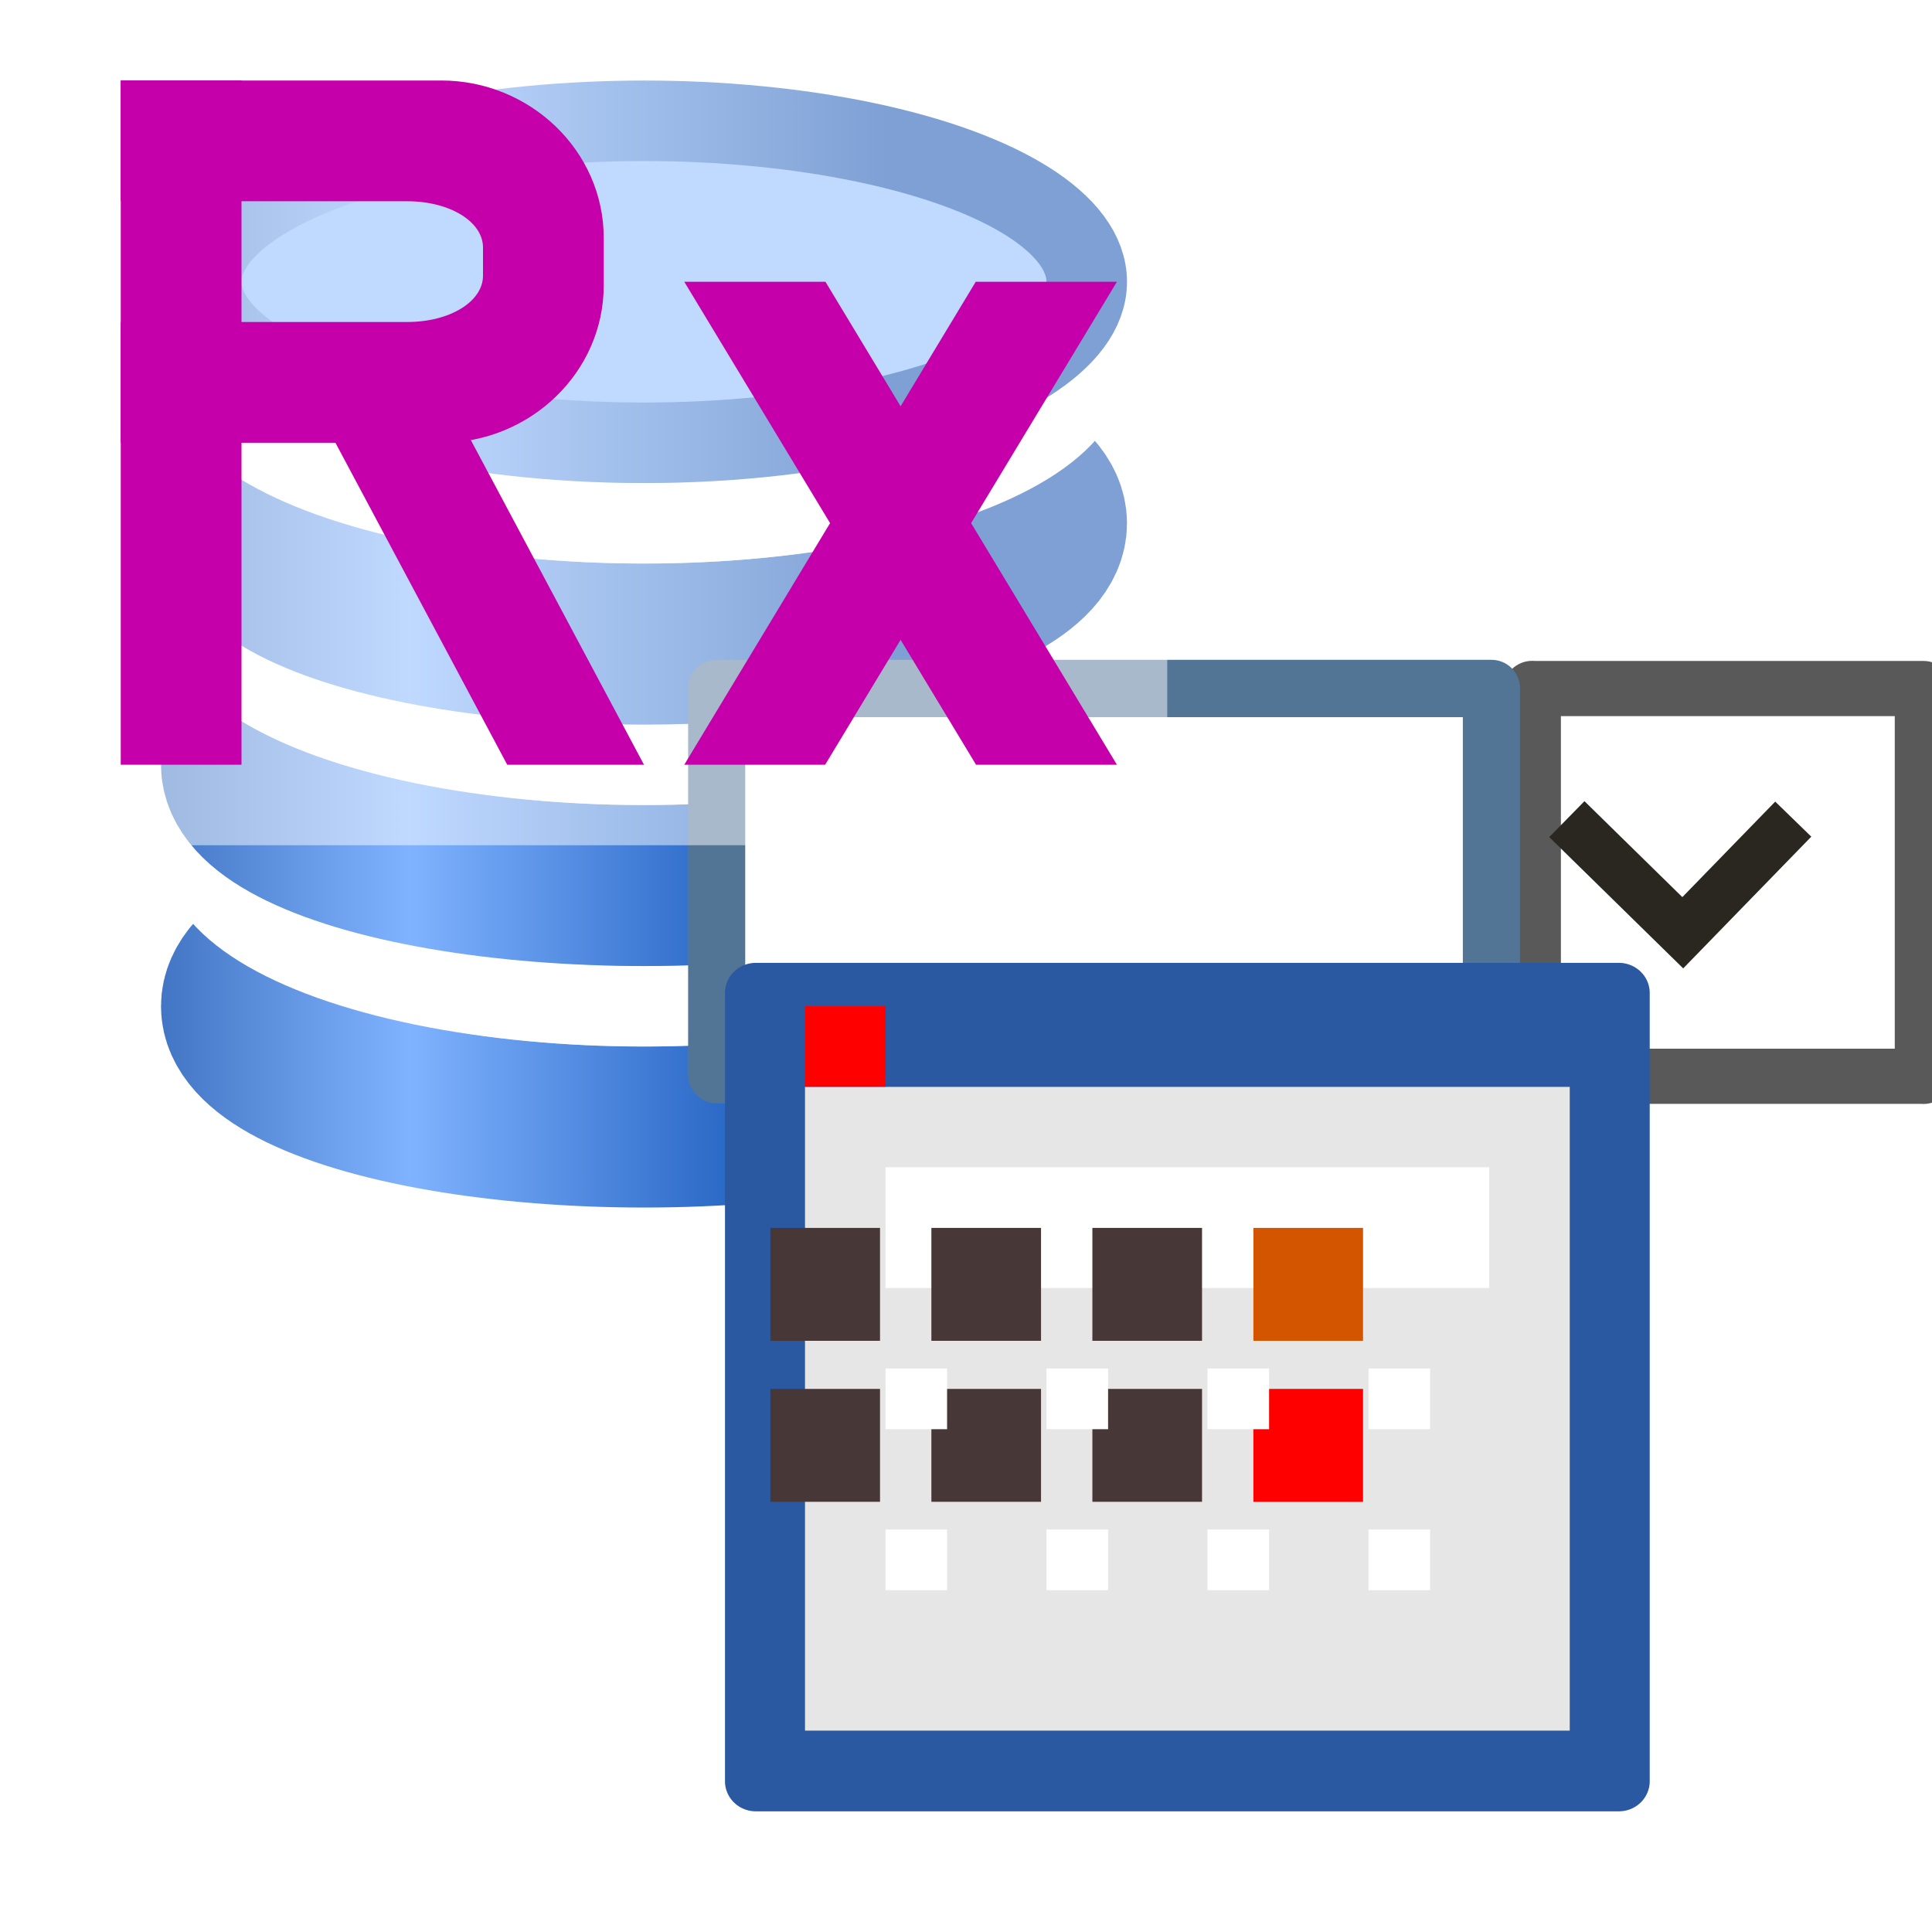 <?xml version="1.0" encoding="UTF-8" standalone="no"?>
<!-- Creator: CorelDRAW 2017 -->

<svg
   xmlns:dc="http://purl.org/dc/elements/1.1/"
   xmlns:cc="http://creativecommons.org/ns#"
   xmlns:rdf="http://www.w3.org/1999/02/22-rdf-syntax-ns#"
   xmlns:svg="http://www.w3.org/2000/svg"
   xmlns="http://www.w3.org/2000/svg"
   xmlns:xlink="http://www.w3.org/1999/xlink"
   xmlns:sodipodi="http://sodipodi.sourceforge.net/DTD/sodipodi-0.dtd"
   xmlns:inkscape="http://www.inkscape.org/namespaces/inkscape"
   xml:space="preserve"
   width="48"
   height="48"
   version="1.1"
   style="clip-rule:evenodd;fill-rule:evenodd;image-rendering:optimizeQuality;shape-rendering:geometricPrecision;text-rendering:geometricPrecision"
   viewBox="0 0 48 48"
   id="svg182"
   sodipodi:docname="TRxDBCalcEdit_200.svg"
   inkscape:version="0.92.3 (2405546, 2018-03-11)"
   inkscape:export-filename="TRxDBCalcEdit_200.png"
   inkscape:export-xdpi="96"
   inkscape:export-ydpi="96"><sodipodi:namedview
   pagecolor="#ffffff"
   bordercolor="#666666"
   borderopacity="1"
   objecttolerance="10"
   gridtolerance="10"
   guidetolerance="10"
   inkscape:pageopacity="0"
   inkscape:pageshadow="2"
   inkscape:window-width="1920"
   inkscape:window-height="1018"
   id="namedview184"
   showgrid="true"
   units="px"
   inkscape:zoom="6.0472362"
   inkscape:cx="22.193031"
   inkscape:cy="14.556166"
   inkscape:window-x="-8"
   inkscape:window-y="-8"
   inkscape:window-maximized="1"
   inkscape:current-layer="layer3"
   showguides="true"
   inkscape:guide-bbox="true"
   inkscape:snap-bbox="true"><inkscape:grid
     type="xygrid"
     id="grid899" /></sodipodi:namedview>
 <defs
   id="defs115">
  <style
   type="text/css"
   id="style99">
   <![CDATA[
    .str0 {stroke:#2A2720;stroke-width:428.56}
    .fil0 {fill:none}
    .fil11 {fill:#2A59A1}
    .fil13 {fill:#483737}
    .fil2 {fill:#80B3FF}
    .fil14 {fill:#D45500}
    .fil9 {fill:#E3DEDB}
    .fil12 {fill:red}
    .fil6 {fill:white}
    .fil10 {fill:#2A59A1;fill-rule:nonzero}
    .fil8 {fill:#527596;fill-rule:nonzero}
    .fil7 {fill:#595959;fill-rule:nonzero}
    .fil15 {fill:#CC3399;fill-rule:nonzero}
    .fil3 {fill:url(#id0)}
    .fil4 {fill:url(#id1)}
    .fil5 {fill:url(#id2)}
    .fil1 {fill:url(#id3)}
   ]]>
  </style>
  <linearGradient
   id="id0"
   gradientUnits="userSpaceOnUse"
   x1="2673"
   y1="7004"
   x2="9704"
   y2="7004">
   <stop
   offset="0"
   style="stop-opacity:1; stop-color:#4579C7"
   id="stop101" />
   <stop
   offset="0.2"
   style="stop-opacity:1; stop-color:#5487D5"
   id="stop103" />
   <stop
   offset="0.369"
   style="stop-opacity:1; stop-color:#7BAEFB"
   id="stop105" />
   <stop
   offset="0.62"
   style="stop-opacity:1; stop-color:#5487D5"
   id="stop107" />
   <stop
   offset="1"
   style="stop-opacity:1; stop-color:#4579C7"
   id="stop109" />
  </linearGradient>
  <linearGradient
   id="id1"
   gradientUnits="userSpaceOnUse"
   xlink:href="#id0"
   x1="2672"
   y1="8577"
   x2="9704"
   y2="8577">
  </linearGradient>
  <linearGradient
   id="id2"
   gradientUnits="userSpaceOnUse"
   xlink:href="#id0"
   x1="2672"
   y1="10157"
   x2="9704"
   y2="10157">
  </linearGradient>
  <linearGradient
   id="id3"
   gradientUnits="userSpaceOnUse"
   xlink:href="#id0"
   x1="2669"
   y1="11738"
   x2="9700"
   y2="11738">
  </linearGradient>
 <linearGradient
   id="id3-8"
   gradientUnits="userSpaceOnUse"
   xlink:href="#id0"
   x1="2669"
   y1="11738"
   x2="9700"
   y2="11738" /><linearGradient
   id="id1-4"
   gradientUnits="userSpaceOnUse"
   xlink:href="#id0"
   x1="2672"
   y1="8577"
   x2="9704"
   y2="8577" /><linearGradient
   id="id2-2"
   gradientUnits="userSpaceOnUse"
   xlink:href="#id0"
   x1="2672"
   y1="10157"
   x2="9704"
   y2="10157" /><linearGradient
   inkscape:collect="always"
   xlink:href="#linearGradient914"
   id="linearGradient529"
   gradientUnits="userSpaceOnUse"
   gradientTransform="matrix(2,0,0,2,-38.925,-1051.516)"
   x1="3"
   y1="1035.362"
   x2="12"
   y2="1035.362" /><linearGradient
   inkscape:collect="always"
   id="linearGradient914"><stop
     style="stop-color:#4276c4;stop-opacity:1;"
     offset="0"
     id="stop910" /><stop
     id="stop916"
     offset="0.344"
     style="stop-color:#80b3ff;stop-opacity:1" /><stop
     style="stop-color:#0044aa;stop-opacity:1"
     offset="1"
     id="stop912" /></linearGradient><linearGradient
   inkscape:collect="always"
   xlink:href="#linearGradient914"
   id="linearGradient531"
   gradientUnits="userSpaceOnUse"
   gradientTransform="matrix(2,0,0,2,-38.925,-1057.516)"
   x1="3"
   y1="1035.362"
   x2="12"
   y2="1035.362" /><linearGradient
   inkscape:collect="always"
   xlink:href="#linearGradient914"
   id="linearGradient533"
   gradientUnits="userSpaceOnUse"
   gradientTransform="matrix(2,0,0,2,-38.925,-1063.516)"
   x1="3"
   y1="1035.362"
   x2="12"
   y2="1035.362" /><linearGradient
   inkscape:collect="always"
   xlink:href="#linearGradient914"
   id="linearGradient1051"
   gradientUnits="userSpaceOnUse"
   gradientTransform="matrix(2,0,0,2,-38.925,-1051.516)"
   x1="3"
   y1="1035.362"
   x2="12"
   y2="1035.362" /><filter
   inkscape:collect="always"
   style="color-interpolation-filters:sRGB"
   id="filter899"
   x="-0.104"
   width="1.209"
   y="-0.141"
   height="1.282"><feGaussianBlur
     inkscape:collect="always"
     stdDeviation="1.175"
     id="feGaussianBlur901" /></filter></defs>
 
 
 
 
<g
   inkscape:groupmode="layer"
   id="layer4"
   inkscape:label="base"
   style="display:inline"
   sodipodi:insensitive="true"><rect
     style="fill:none;fill-rule:evenodd;stroke-width:1.209"
     id="rect919"
     width="48"
     height="48"
     x="0"
     y="0" /></g><g
   inkscape:groupmode="layer"
   id="layer6"
   inkscape:label="db"
   sodipodi:insensitive="true"><g
     style="clip-rule:evenodd;display:inline;fill-rule:evenodd;image-rendering:optimizeQuality;shape-rendering:geometricPrecision;text-rendering:geometricPrecision"
     id="g899-2"
     transform="translate(36.92,-1005.192)"><ellipse
       ry="3"
       rx="10"
       cy="1030.193"
       cx="-20.92"
       id="ellipse880-3"
       style="opacity:1;fill:#bdd1ec;fill-opacity:1;fill-rule:evenodd;stroke:url(#linearGradient1051);stroke-width:4;stroke-linecap:round;stroke-linejoin:round;stroke-miterlimit:4;stroke-dasharray:none;stroke-dashoffset:0;stroke-opacity:1;paint-order:normal" /><ellipse
       ry="3.917"
       rx="10.989"
       cy="1026.275"
       cx="-20.92"
       id="ellipse878-6"
       style="opacity:1;fill:#bdd1ec;fill-opacity:1;fill-rule:evenodd;stroke:#ffffff;stroke-width:2;stroke-linecap:round;stroke-linejoin:round;stroke-miterlimit:4;stroke-dasharray:none;stroke-dashoffset:0;stroke-opacity:1;paint-order:normal" /><ellipse
       style="opacity:1;fill:#bdd1ec;fill-opacity:1;fill-rule:evenodd;stroke:url(#linearGradient531);stroke-width:4;stroke-linecap:round;stroke-linejoin:round;stroke-miterlimit:4;stroke-dasharray:none;stroke-dashoffset:0;stroke-opacity:1;paint-order:normal"
       id="ellipse930-3"
       cx="-20.92"
       cy="1024.193"
       rx="10"
       ry="3" /><ellipse
       style="opacity:1;fill:#bdd1ec;fill-opacity:1;fill-rule:evenodd;stroke:#ffffff;stroke-width:2;stroke-linecap:round;stroke-linejoin:round;stroke-miterlimit:4;stroke-dasharray:none;stroke-dashoffset:0;stroke-opacity:1;paint-order:normal"
       id="ellipse874-6"
       cx="-20.92"
       cy="1020.276"
       rx="10.989"
       ry="3.917" /><ellipse
       ry="3"
       rx="10"
       cy="1018.193"
       cx="-20.92"
       id="ellipse934-5"
       style="opacity:1;fill:#bdd1ec;fill-opacity:1;fill-rule:evenodd;stroke:url(#linearGradient533);stroke-width:4;stroke-linecap:round;stroke-linejoin:round;stroke-miterlimit:4;stroke-dasharray:none;stroke-dashoffset:0;stroke-opacity:1;paint-order:normal" /><ellipse
       ry="3.917"
       rx="10.989"
       cy="1014.276"
       cx="-20.92"
       id="ellipse858-5"
       style="opacity:1;fill:#bdd1ec;fill-opacity:1;fill-rule:evenodd;stroke:#ffffff;stroke-width:2;stroke-linecap:round;stroke-linejoin:round;stroke-miterlimit:4;stroke-dasharray:none;stroke-dashoffset:0;stroke-opacity:1;paint-order:normal" /><ellipse
       style="opacity:1;fill:#80b3ff;fill-opacity:1;fill-rule:evenodd;stroke:url(#linearGradient529);stroke-width:2;stroke-linecap:round;stroke-linejoin:round;stroke-miterlimit:4;stroke-dasharray:none;stroke-dashoffset:0;stroke-opacity:1;paint-order:normal"
       id="ellipse868-5"
       cx="-20.92"
       cy="1012.193"
       rx="11"
       ry="4" /></g></g><g
   inkscape:groupmode="layer"
   id="layer13"
   inkscape:label="combo_right"
   style="display:inline"
   sodipodi:insensitive="true"><g
     style="clip-rule:evenodd;display:inline;fill-rule:evenodd;stroke-width:422.749;stroke-miterlimit:4;stroke-dasharray:none;image-rendering:optimizeQuality;shape-rendering:geometricPrecision;text-rendering:geometricPrecision"
     id="g139-3-7"
     transform="matrix(0.003,0,0,0.003,-3.505,-15.04)"><polygon
       style="fill:#ffffff;stroke-width:422.749;stroke-miterlimit:4;stroke-dasharray:none"
       id="polygon136-9-7"
       points="13858,13927 13858,10715 17097,10715 17097,13927 "
       class="fil6" /><path
       style="fill:#595959;fill-rule:nonzero;stroke-width:422.749;stroke-miterlimit:4;stroke-dasharray:none"
       inkscape:connector-curvature="0"
       d="m 17097,10944 h -3240 v -457 h 3240 l 237,229 -237,229 z m 0,-457 c 131,0 237,102 237,229 0,126 -106,229 -237,229 v -457 z m -237,3440 v -3212 h 474 v 3212 l -237,229 z m 474,0 c 0,126 -106,229 -237,229 -131,0 -237,-102 -237,-229 z m -3476,-229 h 3240 v 457 h -3240 l -237,-229 237,-229 z m 0,457 c -131,0 -237,-102 -237,-229 0,-126 106,-229 237,-229 v 457 z m 237,-3440 v 3212 h -474 v -3212 l 237,-229 z m -474,0 c 0,-126 106,-229 237,-229 131,0 237,102 237,229 z"
       class="fil7"
       id="1-7-9" /></g><polyline
     style="clip-rule:evenodd;display:inline;fill:none;fill-rule:evenodd;stroke:#2a2720;stroke-width:416.549;stroke-miterlimit:4;stroke-dasharray:none;image-rendering:optimizeQuality;shape-rendering:geometricPrecision;text-rendering:geometricPrecision"
     id="polyline153-5-5"
     points="14525,11816 15485,12757 16400,11816 "
     class="fil0 str0"
     transform="matrix(0.003,0,0,0.003,-4.647,-15.097)" /></g><g
   inkscape:groupmode="layer"
   id="layer12"
   inkscape:label="combo_left"
   sodipodi:insensitive="true"><g
     style="clip-rule:evenodd;display:inline;fill-rule:evenodd;stroke-width:416.549;stroke-miterlimit:4;stroke-dasharray:none;image-rendering:optimizeQuality;shape-rendering:geometricPrecision;text-rendering:geometricPrecision"
     id="g145-0-6"
     transform="matrix(0.003,0,0,0.003,-4.576,-15.059)"><polygon
       style="fill:#ffffff;stroke-width:416.549;stroke-miterlimit:4;stroke-dasharray:none"
       id="polygon141-2-8"
       points="13877,13919 7460,13919 7460,10722 13877,10722 "
       class="fil6" /><path
       style="fill:#527596;fill-rule:nonzero;stroke-width:416.549;stroke-miterlimit:4;stroke-dasharray:none"
       inkscape:connector-curvature="0"
       d="M 13877,10959 H 7460 v -475 h 6417 l 237,237 -237,237 z m 0,-475 c 131,0 237,106 237,237 0,131 -106,237 -237,237 v -475 z m -237,3435 v -3198 h 473 v 3198 l -237,237 -237,-237 z m 473,0 c 0,131 -106,237 -237,237 -131,0 -237,-106 -237,-237 h 473 z m -6653,-237 h 6417 v 475 H 7460 l -237,-237 237,-237 z m 0,475 c -131,0 -237,-106 -237,-237 0,-131 106,-237 237,-237 v 475 z m 237,-3435 v 3198 h -473 v -3198 l 237,-237 237,237 z m -473,0 c 0,-131 106,-237 237,-237 131,0 237,106 237,237 h -473 z"
       class="fil8"
       id="path143-5-2" /></g></g><g
   inkscape:groupmode="layer"
   id="layer7"
   inkscape:label="calc 1"
   style="display:inline"
   sodipodi:insensitive="true"><path
     style="color:#000000;font-style:normal;font-variant:normal;font-weight:normal;font-stretch:normal;font-size:medium;line-height:normal;font-family:sans-serif;font-variant-ligatures:normal;font-variant-position:normal;font-variant-caps:normal;font-variant-numeric:normal;font-variant-alternates:normal;font-feature-settings:normal;text-indent:0;text-align:start;text-decoration:none;text-decoration-line:none;text-decoration-style:solid;text-decoration-color:#000000;letter-spacing:normal;word-spacing:normal;text-transform:none;writing-mode:lr-tb;direction:ltr;text-orientation:mixed;dominant-baseline:auto;baseline-shift:baseline;text-anchor:start;white-space:normal;shape-padding:0;clip-rule:nonzero;display:inline;overflow:visible;visibility:visible;opacity:1;isolation:auto;mix-blend-mode:normal;color-interpolation:sRGB;color-interpolation-filters:linearRGB;solid-color:#000000;solid-opacity:1;vector-effect:none;fill:#2a59a1;fill-opacity:1;fill-rule:evenodd;stroke:none;stroke-width:1.515;stroke-linecap:round;stroke-linejoin:round;stroke-miterlimit:4;stroke-dasharray:none;stroke-dashoffset:0;stroke-opacity:1;paint-order:normal;color-rendering:auto;image-rendering:auto;shape-rendering:auto;text-rendering:auto;enable-background:accumulate"
     d="m 18.779,23.922 a 0.767,0.748 0 0 0 -0.767,0.748 v 19.584 a 0.767,0.748 0 0 0 0.767,0.748 h 21.441 a 0.767,0.748 0 0 0 0.767,-0.748 V 24.67 a 0.767,0.748 0 0 0 -0.767,-0.748 z"
     id="path888"
     inkscape:connector-curvature="0" /><path
     style="color:#000000;font-style:normal;font-variant:normal;font-weight:normal;font-stretch:normal;font-size:medium;line-height:normal;font-family:sans-serif;font-variant-ligatures:normal;font-variant-position:normal;font-variant-caps:normal;font-variant-numeric:normal;font-variant-alternates:normal;font-feature-settings:normal;text-indent:0;text-align:start;text-decoration:none;text-decoration-line:none;text-decoration-style:solid;text-decoration-color:#000000;letter-spacing:normal;word-spacing:normal;text-transform:none;writing-mode:lr-tb;direction:ltr;text-orientation:mixed;dominant-baseline:auto;baseline-shift:baseline;text-anchor:start;white-space:normal;shape-padding:0;clip-rule:nonzero;display:inline;overflow:visible;visibility:visible;opacity:1;isolation:auto;mix-blend-mode:normal;color-interpolation:sRGB;color-interpolation-filters:linearRGB;solid-color:#000000;solid-opacity:1;vector-effect:none;fill:#e6e6e6;fill-opacity:1;fill-rule:evenodd;stroke:none;stroke-width:1.391;stroke-linecap:round;stroke-linejoin:round;stroke-miterlimit:4;stroke-dasharray:none;stroke-dashoffset:0;stroke-opacity:1;paint-order:normal;color-rendering:auto;image-rendering:auto;shape-rendering:auto;text-rendering:auto;enable-background:accumulate"
     d="M 20,27 H 39 V 42.997 H 20 Z"
     id="rect894"
     inkscape:connector-curvature="0" /></g><g
   inkscape:groupmode="layer"
   id="layer8"
   inkscape:label="calc 2"
   style="display:inline"
   sodipodi:insensitive="true"><rect
     style="fill:#2a59a1;fill-opacity:1;fill-rule:evenodd;stroke-width:0.888"
     id="rect907"
     width="19"
     height="2.49"
     x="20"
     y="24.51" /></g><g
   inkscape:groupmode="layer"
   id="layer9"
   inkscape:label="calc 3"
   style="display:inline"
   sodipodi:insensitive="true"><rect
     style="fill:#ffffff;fill-rule:evenodd;stroke-width:0.982"
     id="rect910"
     width="15"
     height="3"
     x="22"
     y="29" /></g><g
   inkscape:groupmode="layer"
   id="layer10"
   inkscape:label="calc 4"
   style="display:inline"
   sodipodi:insensitive="true"><rect
     style="fill:#ff0000;fill-rule:evenodd;stroke-width:1.499"
     id="rect913"
     width="2"
     height="2"
     x="20"
     y="25" /></g><g
   inkscape:groupmode="layer"
   id="layer11"
   inkscape:label="calc_sqr_big"
   style="display:inline"
   sodipodi:insensitive="true"><polygon
     style="clip-rule:evenodd;display:inline;fill:#483737;fill-rule:evenodd;image-rendering:optimizeQuality;shape-rendering:geometricPrecision;text-rendering:geometricPrecision"
     id="polygon161-3-0"
     points="9410,16749 10318,16749 10318,17684 9410,17684 "
     class="fil13"
     transform="matrix(0.003,0,0,0.003,-9.09,-19.74)" /><polygon
     style="clip-rule:evenodd;display:inline;fill:#483737;fill-rule:evenodd;image-rendering:optimizeQuality;shape-rendering:geometricPrecision;text-rendering:geometricPrecision"
     id="polygon161-3-0-4"
     points="10318,16749 10318,17684 9410,17684 9410,16749 "
     class="fil13"
     transform="matrix(0.003,0,0,0.003,-9.09,-15.74)" /><polygon
     style="clip-rule:evenodd;display:inline;fill:#483737;fill-rule:evenodd;image-rendering:optimizeQuality;shape-rendering:geometricPrecision;text-rendering:geometricPrecision"
     id="polygon161-3-0-8"
     points="10318,16749 10318,17684 9410,17684 9410,16749 "
     class="fil13"
     transform="matrix(0.003,0,0,0.003,-5.09,-19.74)" /><polygon
     style="clip-rule:evenodd;display:inline;fill:#483737;fill-rule:evenodd;image-rendering:optimizeQuality;shape-rendering:geometricPrecision;text-rendering:geometricPrecision"
     id="polygon161-3-0-7"
     points="9410,16749 10318,16749 10318,17684 9410,17684 "
     class="fil13"
     transform="matrix(0.003,0,0,0.003,-5.09,-15.74)" /><polygon
     style="clip-rule:evenodd;display:inline;fill:#483737;fill-rule:evenodd;image-rendering:optimizeQuality;shape-rendering:geometricPrecision;text-rendering:geometricPrecision"
     id="polygon161-3-0-3"
     points="9410,16749 10318,16749 10318,17684 9410,17684 "
     class="fil13"
     transform="matrix(0.003,0,0,0.003,-1.09,-19.74)" /><polygon
     style="clip-rule:evenodd;display:inline;fill:#483737;fill-rule:evenodd;image-rendering:optimizeQuality;shape-rendering:geometricPrecision;text-rendering:geometricPrecision"
     id="polygon161-3-0-1"
     points="9410,16749 10318,16749 10318,17684 9410,17684 "
     class="fil13"
     transform="matrix(0.003,0,0,0.003,-1.09,-15.74)" /><polygon
     style="clip-rule:evenodd;display:inline;fill:#d45500;fill-opacity:1;fill-rule:evenodd;image-rendering:optimizeQuality;shape-rendering:geometricPrecision;text-rendering:geometricPrecision"
     id="polygon161-3-0-5"
     points="10318,16749 10318,17684 9410,17684 9410,16749 "
     class="fil13"
     transform="matrix(0.003,0,0,0.003,2.91,-19.74)" /><polygon
     style="clip-rule:evenodd;display:inline;fill:#ff0000;fill-opacity:1;fill-rule:evenodd;image-rendering:optimizeQuality;shape-rendering:geometricPrecision;text-rendering:geometricPrecision"
     id="polygon161-3-0-57"
     points="9410,16749 10318,16749 10318,17684 9410,17684 "
     class="fil13"
     transform="matrix(0.003,0,0,0.003,2.91,-15.74)" /></g><g
   inkscape:groupmode="layer"
   id="layer1"
   inkscape:label="calc_sqr_small"
   style="display:inline"
   sodipodi:insensitive="true"><rect
     style="clip-rule:evenodd;fill:#ffffff;fill-rule:evenodd;stroke-width:1.383;image-rendering:optimizeQuality;shape-rendering:geometricPrecision;text-rendering:geometricPrecision"
     id="rect899-7"
     width="1.53"
     height="1.508"
     x="22"
     y="34" /><rect
     style="clip-rule:evenodd;display:inline;fill:#ffffff;fill-rule:evenodd;stroke-width:1.383;image-rendering:optimizeQuality;shape-rendering:geometricPrecision;text-rendering:geometricPrecision"
     id="rect899-7-4"
     width="1.53"
     height="1.508"
     x="22"
     y="38" /><rect
     style="clip-rule:evenodd;display:inline;fill:#ffffff;fill-rule:evenodd;stroke-width:1.383;image-rendering:optimizeQuality;shape-rendering:geometricPrecision;text-rendering:geometricPrecision"
     id="rect899-7-8"
     width="1.53"
     height="1.508"
     x="26"
     y="34" /><rect
     style="clip-rule:evenodd;display:inline;fill:#ffffff;fill-rule:evenodd;stroke-width:1.383;image-rendering:optimizeQuality;shape-rendering:geometricPrecision;text-rendering:geometricPrecision"
     id="rect899-7-6"
     width="1.53"
     height="1.508"
     x="26"
     y="38" /><rect
     style="clip-rule:evenodd;display:inline;fill:#ffffff;fill-rule:evenodd;stroke-width:1.383;image-rendering:optimizeQuality;shape-rendering:geometricPrecision;text-rendering:geometricPrecision"
     id="rect899-7-0"
     width="1.53"
     height="1.508"
     x="30"
     y="34" /><rect
     style="clip-rule:evenodd;display:inline;fill:#ffffff;fill-rule:evenodd;stroke-width:1.383;image-rendering:optimizeQuality;shape-rendering:geometricPrecision;text-rendering:geometricPrecision"
     id="rect899-7-2"
     width="1.53"
     height="1.508"
     x="30"
     y="38" /><rect
     style="clip-rule:evenodd;display:inline;fill:#ffffff;fill-rule:evenodd;stroke-width:1.383;image-rendering:optimizeQuality;shape-rendering:geometricPrecision;text-rendering:geometricPrecision"
     id="rect899-7-60"
     width="1.53"
     height="1.508"
     x="34"
     y="34" /><rect
     style="clip-rule:evenodd;display:inline;fill:#ffffff;fill-rule:evenodd;stroke-width:1.383;image-rendering:optimizeQuality;shape-rendering:geometricPrecision;text-rendering:geometricPrecision"
     id="rect899-7-47"
     width="1.53"
     height="1.508"
     x="34"
     y="38" /></g><g
   inkscape:groupmode="layer"
   id="layer2"
   inkscape:label="text"
   sodipodi:insensitive="true"
   style="display:none">



<flowRoot
   xml:space="preserve"
   id="flowRoot914"
   style="font-style:normal;font-variant:normal;font-weight:normal;font-stretch:normal;font-size:12px;line-height:1.25;font-family:'Arial Unicode MS';-inkscape-font-specification:'Arial Unicode MS';letter-spacing:0px;word-spacing:0px;fill:#c500ab;fill-opacity:1;stroke:#ffffff;stroke-width:2.968;stroke-linecap:round;stroke-linejoin:round;stroke-miterlimit:4;stroke-dasharray:none;stroke-opacity:1;paint-order:markers stroke fill"
   transform="matrix(0.927,0,0,1.102,-1.675,-0.281)"><flowRegion
     id="flowRegion916"
     style="fill:#c500ab;fill-opacity:1;stroke:#ffffff;stroke-width:2.968;stroke-linecap:round;stroke-linejoin:round;stroke-miterlimit:4;stroke-dasharray:none;stroke-opacity:1;paint-order:markers stroke fill"><rect
       id="rect918"
       width="38.142"
       height="34.675"
       x="3.467"
       y="-1.878"
       style="fill:#c500ab;fill-opacity:1;stroke:#ffffff;stroke-width:2.968;stroke-linecap:round;stroke-linejoin:round;stroke-miterlimit:4;stroke-dasharray:none;stroke-opacity:1;paint-order:markers stroke fill" /></flowRegion><flowPara
     id="flowPara920"
     style="font-style:normal;font-variant:normal;font-weight:bold;font-stretch:normal;font-size:21.333px;font-family:Arial;-inkscape-font-specification:'Arial Bold';stroke:#ffffff;stroke-width:2.968;stroke-linecap:round;stroke-linejoin:round;stroke-miterlimit:4;stroke-dasharray:none;stroke-opacity:1;paint-order:markers stroke fill">Rx</flowPara></flowRoot></g><g
   inkscape:groupmode="layer"
   id="layer3"
   inkscape:label="text_new"><path
     inkscape:connector-curvature="0"
     style="display:inline;opacity:0.7;fill:#ffffff;fill-opacity:1;fill-rule:evenodd;stroke:none;stroke-width:2;stroke-linecap:round;stroke-linejoin:round;stroke-miterlimit:4;stroke-dasharray:none;stroke-dashoffset:0;stroke-opacity:1;paint-order:normal;filter:url(#filter899)"
     d="m 4,1 h 23 c 1.108,0 2,0.892 2,2 v 16 c 0,1.108 -0.892,2 -2,2 H 4 C 2.892,21 2,20.108 2,19 V 3 C 2,1.892 2.892,1 4,1 Z"
     id="rect1019" /><path
     style="color:#000000;font-style:normal;font-variant:normal;font-weight:normal;font-stretch:normal;font-size:medium;line-height:normal;font-family:sans-serif;font-variant-ligatures:normal;font-variant-position:normal;font-variant-caps:normal;font-variant-numeric:normal;font-variant-alternates:normal;font-feature-settings:normal;text-indent:0;text-align:start;text-decoration:none;text-decoration-line:none;text-decoration-style:solid;text-decoration-color:#000000;letter-spacing:normal;word-spacing:normal;text-transform:none;writing-mode:lr-tb;direction:ltr;text-orientation:mixed;dominant-baseline:auto;baseline-shift:baseline;text-anchor:start;white-space:normal;shape-padding:0;clip-rule:nonzero;display:inline;overflow:visible;visibility:visible;opacity:1;isolation:auto;mix-blend-mode:normal;color-interpolation:sRGB;color-interpolation-filters:linearRGB;solid-color:#000000;solid-opacity:1;vector-effect:none;fill:#c500ab;fill-opacity:1;fill-rule:nonzero;stroke:none;stroke-width:1.732px;stroke-linecap:butt;stroke-linejoin:miter;stroke-miterlimit:4;stroke-dasharray:none;stroke-dashoffset:0;stroke-opacity:1;color-rendering:auto;image-rendering:auto;shape-rendering:auto;text-rendering:auto;enable-background:accumulate"
     d="M 24.242,7 17,19 h 3.5 L 27.75,7 Z"
     id="path989"
     inkscape:connector-curvature="0"
     sodipodi:nodetypes="ccccc" /><path
     style="color:#000000;font-style:normal;font-variant:normal;font-weight:normal;font-stretch:normal;font-size:medium;line-height:normal;font-family:sans-serif;font-variant-ligatures:normal;font-variant-position:normal;font-variant-caps:normal;font-variant-numeric:normal;font-variant-alternates:normal;font-feature-settings:normal;text-indent:0;text-align:start;text-decoration:none;text-decoration-line:none;text-decoration-style:solid;text-decoration-color:#000000;letter-spacing:normal;word-spacing:normal;text-transform:none;writing-mode:lr-tb;direction:ltr;text-orientation:mixed;dominant-baseline:auto;baseline-shift:baseline;text-anchor:start;white-space:normal;shape-padding:0;clip-rule:nonzero;display:inline;overflow:visible;visibility:visible;opacity:1;isolation:auto;mix-blend-mode:normal;color-interpolation:sRGB;color-interpolation-filters:linearRGB;solid-color:#000000;solid-opacity:1;vector-effect:none;fill:#c500ab;fill-opacity:1;fill-rule:nonzero;stroke:none;stroke-width:1.732px;stroke-linecap:butt;stroke-linejoin:miter;stroke-miterlimit:4;stroke-dasharray:none;stroke-dashoffset:0;stroke-opacity:1;color-rendering:auto;image-rendering:auto;shape-rendering:auto;text-rendering:auto;enable-background:accumulate"
     d="M 20.508,7 27.75,19 h -3.5 L 17,7 Z"
     id="path989-7"
     inkscape:connector-curvature="0"
     sodipodi:nodetypes="ccccc" /><path
     style="color:#000000;font-style:normal;font-variant:normal;font-weight:normal;font-stretch:normal;font-size:medium;line-height:normal;font-family:sans-serif;font-variant-ligatures:normal;font-variant-position:normal;font-variant-caps:normal;font-variant-numeric:normal;font-variant-alternates:normal;font-feature-settings:normal;text-indent:0;text-align:start;text-decoration:none;text-decoration-line:none;text-decoration-style:solid;text-decoration-color:#000000;letter-spacing:normal;word-spacing:normal;text-transform:none;writing-mode:lr-tb;direction:ltr;text-orientation:mixed;dominant-baseline:auto;baseline-shift:baseline;text-anchor:start;white-space:normal;shape-padding:0;clip-rule:nonzero;display:inline;overflow:visible;visibility:visible;opacity:1;isolation:auto;mix-blend-mode:normal;color-interpolation:sRGB;color-interpolation-filters:linearRGB;solid-color:#000000;solid-opacity:1;vector-effect:none;fill:#c500ab;fill-opacity:1;fill-rule:evenodd;stroke:none;stroke-width:1.987;stroke-linecap:round;stroke-linejoin:round;stroke-miterlimit:4;stroke-dasharray:none;stroke-dashoffset:0;stroke-opacity:1;paint-order:normal;color-rendering:auto;image-rendering:auto;shape-rendering:auto;text-rendering:auto;enable-background:accumulate"
     d="m 3,2 v 3 h 7.111 C 11.194,5 12,5.516 12,6.15 v 0.699 C 12,7.484 11.194,8 10.111,8 H 3 v 3 h 7.965 C 13.162,11 15,9.26 15,7.086 V 5.914 C 15,3.74 13.162,2 10.965,2 Z"
     id="path920"
     inkscape:connector-curvature="0" /><path
     style="color:#000000;font-style:normal;font-variant:normal;font-weight:normal;font-stretch:normal;font-size:medium;line-height:normal;font-family:sans-serif;font-variant-ligatures:normal;font-variant-position:normal;font-variant-caps:normal;font-variant-numeric:normal;font-variant-alternates:normal;font-feature-settings:normal;text-indent:0;text-align:start;text-decoration:none;text-decoration-line:none;text-decoration-style:solid;text-decoration-color:#000000;letter-spacing:normal;word-spacing:normal;text-transform:none;writing-mode:lr-tb;direction:ltr;text-orientation:mixed;dominant-baseline:auto;baseline-shift:baseline;text-anchor:start;white-space:normal;shape-padding:0;clip-rule:nonzero;display:inline;overflow:visible;visibility:visible;opacity:1;isolation:auto;mix-blend-mode:normal;color-interpolation:sRGB;color-interpolation-filters:linearRGB;solid-color:#000000;solid-opacity:1;vector-effect:none;fill:#c500ab;fill-opacity:1;fill-rule:nonzero;stroke:none;stroke-width:1.758px;stroke-linecap:butt;stroke-linejoin:miter;stroke-miterlimit:4;stroke-dasharray:none;stroke-dashoffset:0;stroke-opacity:1;color-rendering:auto;image-rendering:auto;shape-rendering:auto;text-rendering:auto;enable-background:accumulate"
     d="M 3,2 V 19 H 6 V 2 Z"
     id="path922"
     inkscape:connector-curvature="0" /><path
     style="color:#000000;font-style:normal;font-variant:normal;font-weight:normal;font-stretch:normal;font-size:medium;line-height:normal;font-family:sans-serif;font-variant-ligatures:normal;font-variant-position:normal;font-variant-caps:normal;font-variant-numeric:normal;font-variant-alternates:normal;font-feature-settings:normal;text-indent:0;text-align:start;text-decoration:none;text-decoration-line:none;text-decoration-style:solid;text-decoration-color:#000000;letter-spacing:normal;word-spacing:normal;text-transform:none;writing-mode:lr-tb;direction:ltr;text-orientation:mixed;dominant-baseline:auto;baseline-shift:baseline;text-anchor:start;white-space:normal;shape-padding:0;clip-rule:nonzero;display:inline;overflow:visible;visibility:visible;opacity:1;isolation:auto;mix-blend-mode:normal;color-interpolation:sRGB;color-interpolation-filters:linearRGB;solid-color:#000000;solid-opacity:1;vector-effect:none;fill:#c500ab;fill-opacity:1;fill-rule:nonzero;stroke:none;stroke-width:1.732px;stroke-linecap:butt;stroke-linejoin:miter;stroke-miterlimit:4;stroke-dasharray:none;stroke-dashoffset:0;stroke-opacity:1;color-rendering:auto;image-rendering:auto;shape-rendering:auto;text-rendering:auto;enable-background:accumulate"
     d="M 7.706,9.824 12.602,19 H 16 L 10.353,8.412 Z"
     id="path942"
     inkscape:connector-curvature="0"
     sodipodi:nodetypes="ccccc" /></g></svg>